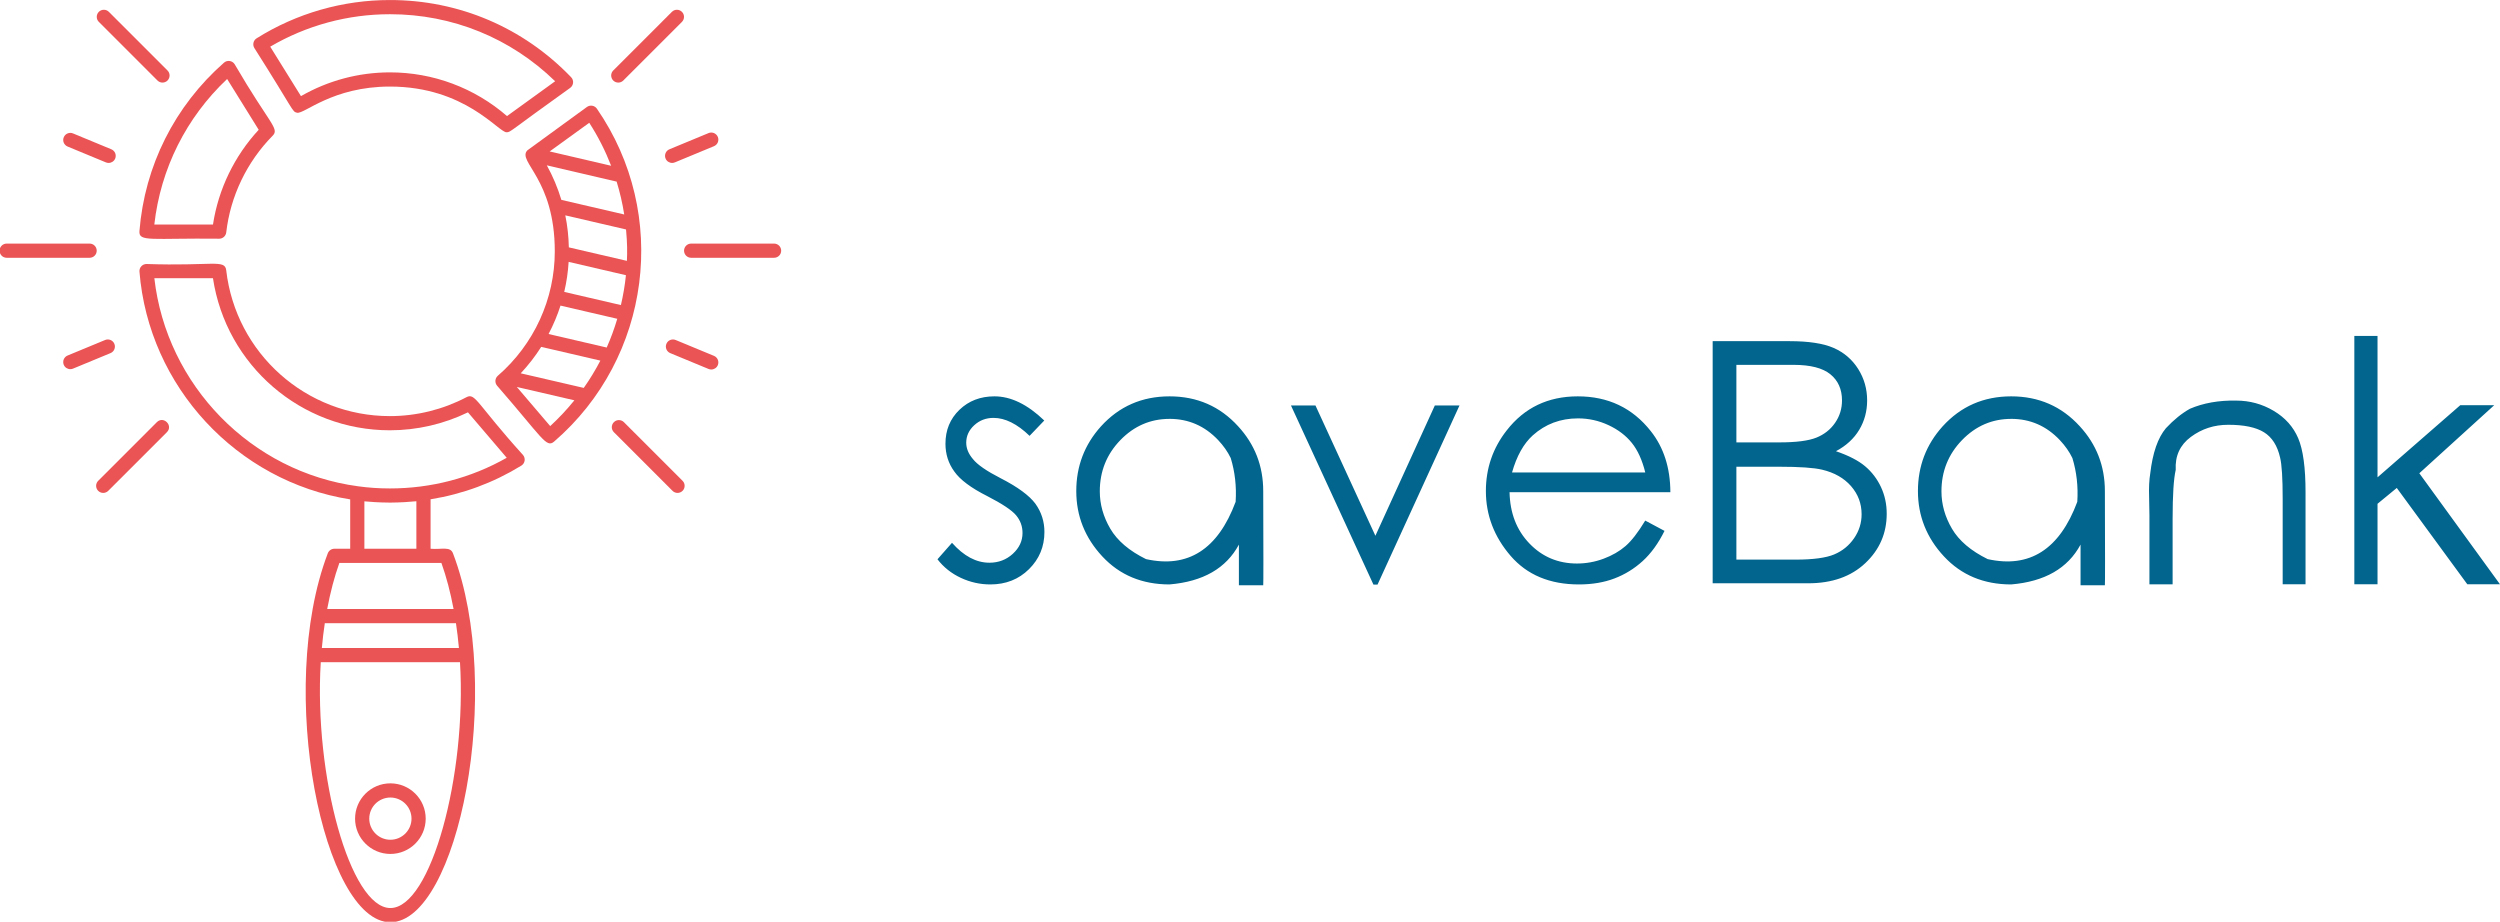 <svg width="320" height="117.986" viewBox="0 0 320 117.986" className="css-1j8o68f">
    <defs id="SvgjsDefs4409"></defs>
    <g id="SvgjsG4410" featurekey="S6ay6y-0" transform="matrix(-0.908,0,0,0.908,118.069,-9.076)" fill="#ea5455">
        <g xmlns="http://www.w3.org/2000/svg">
            <g>
                <path d="M59.851,62.966c-5.101-4.428-8.027-10.82-8.027-17.539    c0-10.269,5.357-12.657,3.869-14.232c0.138,0.098-8.254-6.015-8.396-6.118    c-0.454-0.328-1.091-0.218-1.409,0.242c-10.267,14.859-7.634,35.132,6.028,46.923    c1.113,0.961,1.633-0.513,8.04-7.872C60.312,63.952,60.266,63.325,59.851,62.966    z M45.399,60.831l8.338-1.938c0.838,1.323,1.806,2.569,2.887,3.727l-8.884,2.059    C46.871,63.448,46.092,62.162,45.399,60.831z M43.016,54.935l8.002-1.859    c0.442,1.382,1.009,2.72,1.682,4.006l-8.196,1.905    C43.919,57.672,43.427,56.317,43.016,54.935z M43.105,35.598l9.841-2.295    c-0.856,1.553-1.542,3.183-2.049,4.869l-8.861,2.059    C42.282,38.658,42.639,37.112,43.105,35.598z M41.78,42.342l8.562-1.989    c-0.303,1.477-0.465,2.987-0.499,4.513l-8.186,1.903    C41.607,45.509,41.587,44.448,41.78,42.342z M41.795,48.79l8.077-1.877    c0.085,1.435,0.296,2.85,0.62,4.233l-7.989,1.856    C42.181,51.619,41.939,50.214,41.795,48.79z M46.965,27.306l5.58,4.037    l-8.664,2.021C44.698,31.258,45.722,29.228,46.965,27.306z M52.471,70.06    c-1.234-1.131-2.369-2.349-3.408-3.633l8.114-1.881L52.471,70.06z"></path>
            </g>
            <g>
                <path d="M58.625,28.641c1.164,0,5.841-6.442,16.436-6.442    c8.124,0,12.072,3.917,13.099,3.689c0.724-0.166,0.31-0.139,6.013-9.116    c0.291-0.469,0.148-1.083-0.318-1.376C88.222,11.866,81.723,10,75.061,10    c-9.72,0-18.791,3.864-25.541,10.881c-0.423,0.44-0.355,1.149,0.134,1.504    C58.278,28.539,58.021,28.641,58.625,28.641z M75.061,12    c5.953,0,11.767,1.579,16.879,4.574l-4.334,6.974    c-3.815-2.194-8.131-3.35-12.545-3.35c-6.083,0-11.911,2.182-16.502,6.16    l-6.784-4.908C58.05,15.347,66.274,12,75.061,12z"></path>
            </g>
            <g>
                <path d="M91.593,29.124c3.635,3.684,5.959,8.525,6.546,13.636    c0.058,0.505,0.485,0.886,0.994,0.886c9.56-0.103,11.369,0.501,11.241-1.08    c-0.736-9.192-4.967-17.622-11.915-23.734c-0.452-0.396-1.177-0.313-1.51,0.223    C92.025,27.497,90.598,28.115,91.593,29.124z M98.014,21.131    c5.772,5.443,9.379,12.653,10.263,20.515h-8.269    c-0.754-4.965-3.015-9.651-6.445-13.354L98.014,21.131z"></path>
            </g>
            <g>
                <path d="M110.372,48.291c0.047-0.581-0.412-1.08-0.997-1.08    c-9.276,0.316-11.049-0.703-11.233,0.886    c-1.351,11.719-11.272,20.557-23.077,20.557c-3.747,0-7.476-0.921-10.784-2.663    c-1.269-0.673-1.446,0.923-7.977,8.143c-0.398,0.468-0.285,1.181,0.237,1.501    c3.941,2.421,8.242,4.009,12.793,4.746v6.971    c-1.576,0.134-2.768-0.379-3.159,0.644C58.853,107.212,65.516,140,75,140    c9.394,0,16.185-32.697,8.823-52.006c-0.148-0.388-0.52-0.644-0.935-0.644    h-2.223v-6.955C96.638,77.861,109.07,64.5,110.372,48.291z M84.662,101.346    H65.338c0.108-1.197,0.248-2.367,0.417-3.498h18.49    C84.414,98.979,84.554,100.148,84.662,101.346z M75,138    c-5.708,0-10.789-18.738-9.813-34.654h19.627C85.795,119.363,80.661,138,75,138z     M83.908,95.848H66.092c0.445-2.372,1.021-4.55,1.716-6.497h14.383    C82.887,91.296,83.462,93.474,83.908,95.848z M64.065,68.122    c3.412,1.658,7.198,2.531,11,2.531c12.522,0,23.092-9.156,24.946-21.442h8.263    c-1.711,15.078-13.636,27.33-28.747,29.339    c-1.426,0.199-2.927,0.301-4.461,0.301c-5.783,0-11.414-1.455-16.467-4.324    L64.065,68.122z M78.666,80.669v6.679h-7.33V80.656    c0.827,0.086,2.293,0.181,3.539,0.188c0.063,0,0.128,0.006,0.191,0.006    c0.09,0,0.177-0.008,0.266-0.009c0.631-0.004,1.256-0.026,1.874-0.062    c0.231-0.014,0.456-0.034,0.685-0.052    C78.149,80.707,78.411,80.695,78.666,80.669z"></path>
            </g>
            <g>
                <path d="M129.091,44.334h-11.693c-0.552,0-1,0.447-1,1s0.448,1,1,1h11.693    c0.552,0,1-0.447,1-1S129.644,44.334,129.091,44.334z"></path>
            </g>
            <g>
                <path d="M113.794,32.348c0.159,0.385,0.532,0.617,0.924,0.617    c0.127,0,0.257-0.024,0.382-0.076l5.402-2.236    c0.51-0.211,0.753-0.796,0.542-1.307c-0.211-0.51-0.797-0.753-1.306-0.541    l-5.402,2.236C113.826,31.252,113.583,31.837,113.794,32.348z"></path>
            </g>
            <g>
                <path d="M107.832,21.346l8.268-8.266c0.391-0.391,0.391-1.023,0-1.414    s-1.023-0.391-1.414,0l-8.268,8.266c-0.391,0.391-0.391,1.023,0,1.414    C106.809,21.736,107.441,21.736,107.832,21.346z"></path>
            </g>
            <g>
                <path d="M107.92,69.508c-0.936-0.936-2.349,0.479-1.414,1.414l8.268,8.266    c0.195,0.195,0.451,0.293,0.707,0.293s0.512-0.098,0.707-0.293    c0.391-0.391,0.391-1.023,0-1.414L107.92,69.508z"></path>
            </g>
            <g>
                <path d="M120.502,60.113l-5.287-2.188c-0.511-0.211-1.095,0.031-1.306,0.541    c-0.211,0.511,0.031,1.096,0.542,1.307l5.287,2.188    c0.125,0.052,0.254,0.076,0.382,0.076c0.393,0,0.765-0.232,0.924-0.617    C121.255,60.909,121.013,60.324,120.502,60.113z"></path>
            </g>
            <g>
                <path d="M33.602,45.334c0-0.553-0.448-1-1-1H20.909c-0.552,0-1,0.447-1,1s0.448,1,1,1h11.693    C33.154,46.334,33.602,45.887,33.602,45.334z"></path>
            </g>
            <g>
                <path d="M29.383,30.604l5.517,2.284c0.125,0.052,0.254,0.076,0.382,0.076    c0.393,0,0.765-0.232,0.924-0.617c0.211-0.511-0.031-1.096-0.542-1.307    l-5.517-2.284c-0.511-0.212-1.095,0.031-1.306,0.541    C28.63,29.809,28.872,30.394,29.383,30.604z"></path>
            </g>
            <g>
                <path d="M42.168,21.346c0.195,0.195,0.451,0.293,0.707,0.293    s0.512-0.098,0.707-0.293c0.391-0.391,0.391-1.023,0-1.414l-8.268-8.266    c-0.391-0.391-1.023-0.391-1.414,0s-0.391,1.023,0,1.414L42.168,21.346z"></path>
            </g>
            <g>
                <path d="M42.08,69.508l-8.268,8.266c-0.391,0.391-0.391,1.023,0,1.414    c0.195,0.195,0.451,0.293,0.707,0.293s0.512-0.098,0.707-0.293l8.268-8.266    c0.391-0.391,0.391-1.023,0-1.414S42.471,69.117,42.08,69.508z"></path>
            </g>
            <g>
                <path d="M36.091,58.466c-0.211-0.51-0.796-0.752-1.306-0.541l-5.402,2.236    c-0.51,0.211-0.753,0.796-0.542,1.307c0.159,0.385,0.532,0.617,0.924,0.617    c0.127,0,0.257-0.024,0.382-0.076l5.402-2.236    C36.06,59.562,36.302,58.977,36.091,58.466z"></path>
            </g>
            <g>
                <path d="M75,120.423c-2.745,0-4.978,2.232-4.978,4.977    c0,2.743,2.233,4.976,4.978,4.976s4.978-2.232,4.978-4.976    C79.978,122.655,77.745,120.423,75,120.423z M75,128.375    c-1.642,0-2.978-1.335-2.978-2.976c0-1.642,1.336-2.977,2.978-2.977    s2.978,1.335,2.978,2.977C77.978,127.04,76.642,128.375,75,128.375z"></path>
            </g>
        </g>
    </g>
    <g id="SvgjsG4411" featurekey="j5pGhi-0" transform="matrix(2.14,0,0,2.14,118.871,33.178)" fill="#01658d">
        <path d="M6.914 9.648 l-0.879 0.918 q-1.113 -1.074 -2.158 -1.074 q-0.674 0 -1.152 0.439 t-0.479 1.045 q0 0.508 0.4 0.977 q0.391 0.498 1.65 1.143 q1.543 0.791 2.09 1.533 q0.537 0.752 0.537 1.689 q0 1.309 -0.923 2.222 t-2.31 0.913 q-0.928 0 -1.772 -0.396 t-1.392 -1.108 l0.869 -0.986 q1.055 1.191 2.236 1.191 q0.82 0 1.401 -0.532 t0.581 -1.245 q0 -0.596 -0.381 -1.055 t-1.728 -1.152 q-1.455 -0.732 -1.973 -1.475 q-0.527 -0.723 -0.527 -1.66 q0 -1.221 0.835 -2.026 t2.095 -0.806 q1.475 0 2.979 1.445 z M14.404 8.203 q2.471 0 4.102 1.787 q1.504 1.631 1.504 3.877 q0.02 5.547 0 5.635 l-1.455 0 l0 -2.432 q-1.143 2.129 -4.15 2.383 q-2.461 0 -4.019 -1.675 t-1.558 -3.911 q0 -2.227 1.475 -3.867 q1.631 -1.797 4.102 -1.797 z M14.404 9.551 q-1.709 0 -2.939 1.27 t-1.23 3.066 q0 1.162 0.63 2.236 t2.134 1.816 q3.77 0.84 5.361 -3.428 q0.088 -1.367 -0.293 -2.617 q-0.273 -0.566 -0.752 -1.074 q-1.201 -1.27 -2.91 -1.27 z M21.67 8.75 l1.465 0 l3.584 7.793 l3.555 -7.793 l1.475 0 l-4.902 10.713 l-0.244 0 z M42.861 15.635 l1.152 0.615 q-0.557 1.123 -1.309 1.807 t-1.69 1.04 t-2.119 0.356 q-2.617 0 -4.092 -1.714 t-1.475 -3.872 q0 -2.041 1.25 -3.633 q1.582 -2.031 4.248 -2.031 q2.725 0 4.365 2.08 q1.162 1.465 1.172 3.652 l-9.619 0 q0.039 1.875 1.191 3.071 t2.842 1.196 q0.82 0 1.592 -0.288 t1.313 -0.757 t1.177 -1.523 z M42.861 12.754 q-0.273 -1.104 -0.801 -1.763 t-1.397 -1.065 t-1.826 -0.405 q-1.572 0 -2.705 1.016 q-0.82 0.742 -1.24 2.217 l7.969 0 z M46.894 4.902 l4.6 0 q1.719 0 2.646 0.41 t1.46 1.26 t0.532 1.875 q0 0.967 -0.474 1.758 t-1.392 1.279 q1.143 0.391 1.748 0.903 t0.947 1.245 t0.342 1.592 q0 1.748 -1.279 2.954 t-3.418 1.206 l-5.713 0 l0 -14.482 z M48.311 6.318 l0 4.639 l2.568 0 q1.504 0 2.212 -0.283 t1.123 -0.884 t0.415 -1.343 q0 -0.996 -0.693 -1.562 t-2.207 -0.566 l-3.418 0 z M48.311 12.412 l0 5.557 l3.535 0 q1.582 0 2.319 -0.312 t1.187 -0.967 t0.449 -1.435 q0 -0.957 -0.63 -1.68 t-1.733 -0.986 q-0.742 -0.176 -2.568 -0.176 l-2.559 0 z M64.746 8.203 q2.471 0 4.102 1.787 q1.504 1.631 1.504 3.877 q0.02 5.547 0 5.635 l-1.455 0 l0 -2.432 q-1.143 2.129 -4.15 2.383 q-2.461 0 -4.019 -1.675 t-1.558 -3.911 q0 -2.227 1.475 -3.867 q1.631 -1.797 4.102 -1.797 z M64.746 9.551 q-1.709 0 -2.939 1.27 t-1.23 3.066 q0 1.162 0.63 2.236 t2.134 1.816 q3.77 0.84 5.361 -3.428 q0.088 -1.367 -0.293 -2.617 q-0.273 -0.566 -0.752 -1.074 q-1.201 -1.27 -2.91 -1.27 z M73.018 15.381 l-0.02 -1.143 q-0.029 -0.84 0.068 -1.426 q0.215 -1.846 0.938 -2.705 q0.703 -0.752 1.436 -1.162 q1.211 -0.518 2.764 -0.488 q1.211 0 2.241 0.61 t1.47 1.641 t0.439 3.228 l0 5.508 l-1.367 0 l0 -5.107 q0 -1.855 -0.156 -2.48 q-0.244 -1.064 -0.967 -1.509 t-2.139 -0.444 q-1.25 0 -2.227 0.723 t-0.908 1.973 q-0.186 0.801 -0.186 2.92 l0 3.926 l-1.387 0 l0 -4.062 z M85.273 4.59 l1.387 0 l0 8.457 l4.951 -4.316 l2.031 0 l-4.482 4.072 l4.824 6.641 l-1.953 0 l-4.219 -5.762 l-1.152 0.947 l0 4.814 l-1.387 0 l0 -14.854 z"></path>
    </g>
</svg>